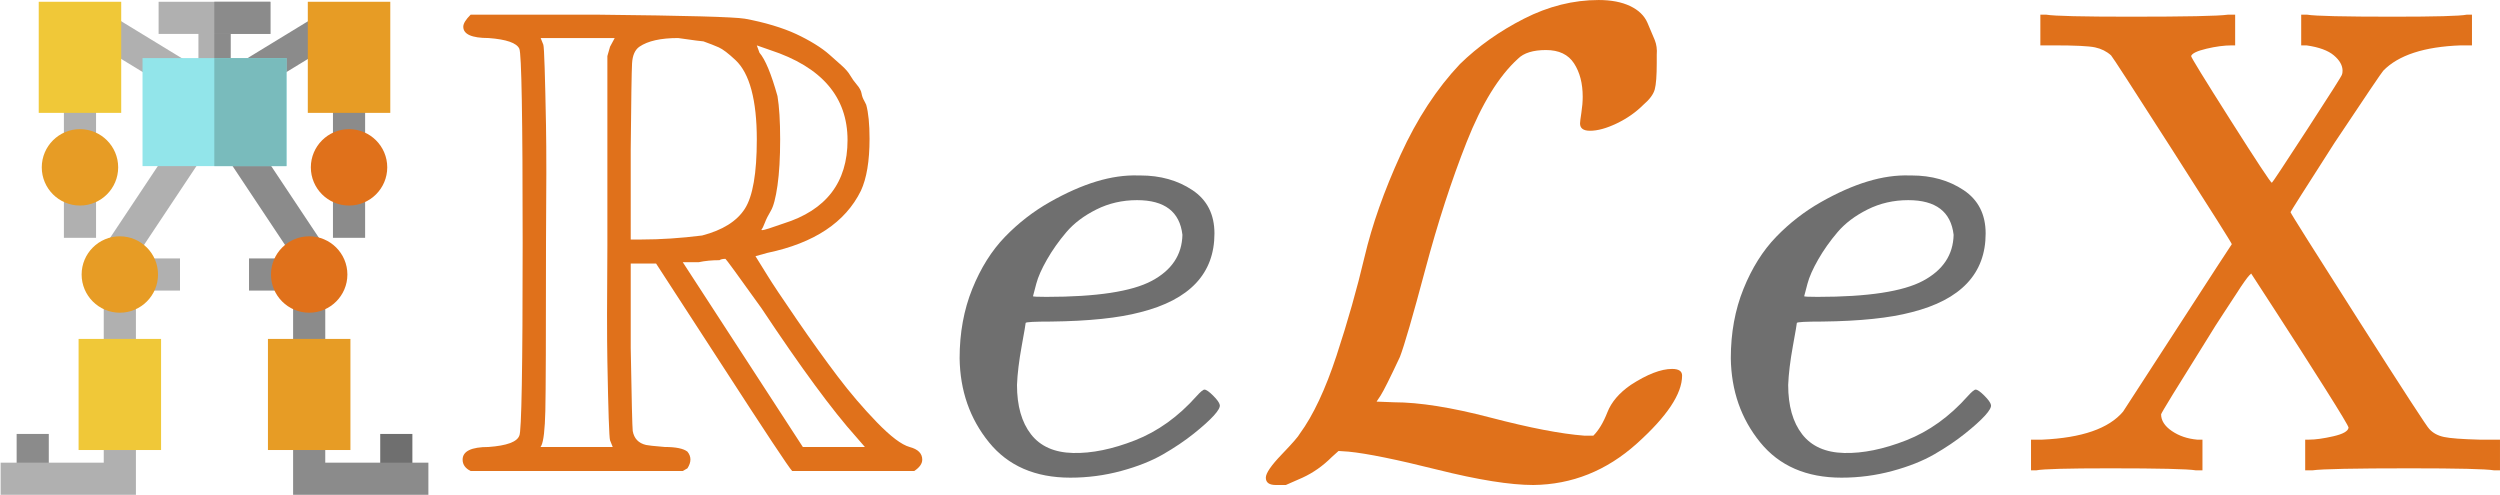 <?xml version="1.0" encoding="UTF-8" standalone="no"?>
<svg
   width="495.068"
   height="97.989"
   viewBox="0 -1459.3 27352.585 5413.471"
   version="1.1"
   id="svg147"
   sodipodi:docname="relex_logo.svg"
   inkscape:version="1.1.1 (3bf5ae0d25, 2021-09-20)"
   xmlns:inkscape="http://www.inkscape.org/namespaces/inkscape"
   xmlns:sodipodi="http://sodipodi.sourceforge.net/DTD/sodipodi-0.dtd"
   xmlns:xlink="http://www.w3.org/1999/xlink"
   xmlns="http://www.w3.org/2000/svg"
   xmlns:svg="http://www.w3.org/2000/svg">
  <sodipodi:namedview
     id="namedview149"
     pagecolor="#ffffff"
     bordercolor="#666666"
     borderopacity="1.0"
     inkscape:pageshadow="2"
     inkscape:pageopacity="0.0"
     inkscape:pagecheckerboard="0"
     showgrid="false"
     fit-margin-top="0"
     fit-margin-left="0"
     fit-margin-right="0"
     fit-margin-bottom="0"
     inkscape:zoom="2.0526349"
     inkscape:cx="124.47416"
     inkscape:cy="91.589596"
     inkscape:window-width="2100"
     inkscape:window-height="1224"
     inkscape:window-x="-9"
     inkscape:window-y="24"
     inkscape:window-maximized="1"
     inkscape:current-layer="g141" />
  <defs
     id="defs113">
    <path
       id="MJX-4-TEX-D-52"
       d="m 17,665 q 0,7 11,18 h 193 q 194,-2 218,-6 22,-4 42,-10 20,-6 35,-13 15,-7 28,-15 13,-8 22,-16 9,-8 18,-16 9,-8 13,-15 4,-7 10,-14 6,-7 7,-13 1,-6 4,-11 l 3,-6 q 5,-18 5,-51 0,-50 -13,-78 -35,-71 -140,-93 l -18,-5 q 7,-11 18,-29 11,-18 44,-66 33,-48 61,-85 28,-37 59,-69 31,-32 49,-37 19,-5 19,-19 0,-9 -12,-17 H 510 Q 503,6 404,159 L 306,310 H 268 V 183 q 2,-116 3,-124 3,-17 20,-21 4,-1 28,-3 25,0 34,-7 9,-11 0,-25 l -7,-4 H 28 q -12,6 -12,17 0,19 39,19 41,3 46,17 5,8 5,289 0,281 -5,291 -6,13 -46,16 -38,0 -38,17 z M 241,35 q -3,7 -4,10 -1,3 -2,33 -1,30 -2,85 -1,55 0,174 v 284 l 4,14 7,13 H 133 q 3,-7 4,-10 1,-3 2,-35 1,-32 2,-86 1,-54 0,-176 0,-210 -1,-252 -1,-42 -6,-52 -1,-1 -1,-2 z m 216,461 q 0,44 -8,74 -8,30 -24,45 -16,15 -25,19 -9,4 -23,9 -3,0 -38,5 -39,0 -58,-13 -10,-7 -11,-25 -1,-18 -2,-129 V 346 h 16 q 43,0 91,6 46,12 64,40 18,28 18,104 z m 35,41 q 0,0 0,-41 0,-41 -4,-69 -4,-28 -10,-38 -6,-10 -9,-18 -3,-8 -5,-10 0,-1 1,-1 4,0 32,10 96,30 96,125 0,97 -116,135 l -20,7 4,-11 q 13,-15 27,-65 4,-24 4,-65 z M 464,243 q -53,74 -54,74 -6,0 -9,-2 -17,0 -31,-3 H 346 L 526,35 h 93 l -13,15 q -53,59 -142,193 z" />
    <path
       id="MJX-4-TEX-I-65"
       d="m 39,168 q 0,57 19,104 19,47 49,78 30,31 67,52 37,21 70,31 33,10 63,9 h 3 q 45,0 78,-22 33,-22 33,-65 0,-90 -111,-118 -49,-13 -134,-14 -37,0 -38,-2 0,-2 -6,-35 -6,-33 -7,-58 0,-47 21,-74 21,-27 63,-28 42,-1 93,19 51,20 92,66 9,10 12,10 4,0 13,-9 9,-9 10,-14 1,-5 -9,-16 Q 410,71 390,55 370,39 344,24 318,9 281,-1 244,-11 205,-11 126,-11 83,42 40,95 39,168 Z m 334,185 q -6,52 -68,52 -33,0 -61,-14 -28,-14 -45,-34 -17,-20 -29,-41 -12,-21 -16,-36 -4,-15 -5,-19 0,-1 20,-1 113,0 158,24 45,24 46,69 z" />
    <path
       id="MJX-4-TEX-C-4C"
       d="m 62,-22 q 0,0 -15,0 -15,0 -15,11 0,10 24,35 24,25 27,31 30,41 55,117 25,76 42,148 17,72 54,153 37,81 89,136 41,40 96,68 55,28 112,28 28,0 47,-9 19,-9 26,-25 7,-16 11,-26 4,-10 3,-22 v -12 q 0,-29 -3,-40 -3,-11 -17,-23 -17,-17 -40,-28 -23,-11 -40,-11 -15,0 -15,11 0,3 2,16 2,13 2,24 0,30 -13,50 -13,20 -42,20 -29,0 -42,-13 Q 367,578 333,492 299,406 271,301 243,196 233,170 211,123 204,112 l -6,-9 26,-1 q 57,0 145,-23 88,-23 140,-27 h 14 q 12,12 21,35 9,23 35,41 37,24 62,24 15,0 15,-10 0,-41 -68,-102 -68,-61 -155,-62 -52,0 -144,23 -92,23 -133,27 l -15,1 -10,-9 Q 111,0 87,-11 Z" />
    <path
       id="MJX-4-TEX-N-58"
       d="M 270,0 Q 252,3 141,3 46,3 31,0 h -8 v 46 h 17 q 89,4 121,42 4,6 83,128 79,122 80,123 0,2 -89,141 -89,139 -92,142 -10,9 -24,12 -14,3 -62,3 H 37 v 46 h 9 q 18,-3 126,-3 125,0 146,3 h 11 v -46 h -5 q -17,0 -38,-5 -21,-5 -23,-11 0,-3 59,-96 59,-93 62,-94 1,0 53,80 52,80 52,82 1,2 1,6 0,12 -13,23 -13,11 -41,15 h -8 v 46 h 9 q 18,-3 129,-3 95,0 110,3 h 8 V 637 H 667 Q 585,634 551,599 548,596 478,491 412,388 412,387 412,385 514,225 616,65 620,62 q 8,-9 22,-12 14,-3 53,-4 h 31 V 0 h -9 Q 699,3 591,3 466,3 445,0 h -11 v 46 h 6 q 14,0 36,5 22,5 23,13 0,3 -36,60 -36,57 -73,114 l -37,57 -3,-3 q -2,-2 -7,-9 -5,-7 -12,-18 -7,-11 -19,-29 Q 300,218 286,195 219,88 218,84 218,70 234,59 250,48 272,46 h 8 V 0 Z" />
  </defs>
  <g
     stroke="currentColor"
     fill="currentColor"
     stroke-width="0"
     transform="matrix(1,0,0,-1,11200.004,1939.14)"
     id="g145">
    <g
       data-mml-node="math"
       id="g143">
      <g
         data-mml-node="mstyle"
         transform="scale(2.07)"
         id="g141">
        <g
           data-mml-node="mi"
           id="g117"
           style="fill:#e0711b;fill-opacity:1"
           transform="matrix(3.526,0,0,3.526,-3021.885,-844.05)">
          <use
             xlink:href="#MJX-4-TEX-D-52"
             id="use115"
             style="fill:#e0711b;fill-opacity:1"
             x="0"
             y="0"
             width="100%"
             height="100%" />
        </g>
        <g
           id="g634"
           transform="matrix(2.425,0,0,2.425,-26969.714,-716.839)"
           style="stroke:#e0711b;stroke-opacity:1">
          <rect
             x="9719.075"
             y="-26.841"
             style="fill:#6f6f6f;stroke:#e0711b;stroke-width:0;stroke-opacity:1"
             width="70.088"
             height="97.677"
             id="rect2"
             transform="scale(1,-1)" />
          <g
             id="g20"
             transform="matrix(2.099,0,0,-2.099,8820.54,968.807)"
             style="stroke:#e0711b;stroke-opacity:1">
            <rect
               x="288.447"
               y="35.702"
               transform="matrix(0.854,-0.521,0.521,0.854,21.347,180.747)"
               style="fill:#8b8b8b;stroke:#e0711b;stroke-opacity:1"
               width="87.522"
               height="33.393"
               id="rect4" />
            <rect
               x="379.002"
               y="98.671"
               style="fill:#8b8b8b;stroke:#e0711b;stroke-opacity:1"
               width="33.391"
               height="50.287"
               id="rect6" />
            <rect
               x="379.002"
               y="194.827"
               style="fill:#8b8b8b;stroke:#e0711b;stroke-opacity:1"
               width="33.391"
               height="50.287"
               id="rect8" />
            <polygon
               style="fill:#8b8b8b;stroke:#e0711b;stroke-opacity:1"
               points="337.616,512 478.091,512 478.091,478.609 371.007,478.609 371.007,448.769 337.616,448.769 "
               id="polygon10" />
            <rect
               x="291.84"
               y="266.518"
               style="fill:#8b8b8b;stroke:#e0711b;stroke-opacity:1"
               width="39.502"
               height="33.391"
               id="rect12" />
            <rect
               x="337.619"
               y="306.187"
               style="fill:#8b8b8b;stroke:#e0711b;stroke-opacity:1"
               width="33.391"
               height="60.605"
               id="rect14" />
            <rect
               x="302.257"
               y="143.262"
               transform="matrix(0.833,-0.554,0.554,0.833,-61.309,211.335)"
               style="fill:#8b8b8b;stroke:#e0711b;stroke-opacity:1"
               width="33.391"
               height="127.657"
               id="rect16" />
            <rect
               x="50.532"
               y="448.768"
               style="fill:#8b8b8b;stroke:#e0711b;stroke-opacity:1"
               width="33.391"
               height="46.535"
               id="rect18" />
          </g>
          <g
             id="g32"
             transform="matrix(2.099,0,0,-2.099,8820.54,968.807)"
             style="stroke:#e0711b;stroke-opacity:1">
            <rect
               x="136.034"
               y="35.699"
               transform="matrix(-0.854,-0.521,0.521,-0.854,305.965,190.787)"
               style="fill:#b0b0b0;stroke:#e0711b;stroke-opacity:1"
               width="87.522"
               height="33.393"
               id="rect22" />
            <rect
               x="99.606"
               y="98.671"
               style="fill:#b0b0b0;stroke:#e0711b;stroke-opacity:1"
               width="33.391"
               height="50.287"
               id="rect24" />
            <rect
               x="99.606"
               y="194.827"
               style="fill:#b0b0b0;stroke:#e0711b;stroke-opacity:1"
               width="33.391"
               height="50.287"
               id="rect26" />
            <polygon
               style="fill:#b0b0b0;stroke:#e0711b;stroke-opacity:1"
               points="174.384,512 33.909,512 33.909,478.609 140.993,478.609 140.993,448.769 174.384,448.769 "
               id="polygon28" />
            <rect
               x="239.304"
               y="16.696"
               style="fill:#b0b0b0;stroke:#e0711b;stroke-opacity:1"
               width="33.391"
               height="58.49"
               id="rect30" />
          </g>
          <rect
             x="9357.465"
             y="-933.762"
             style="fill:#8b8b8b;stroke:#e0711b;stroke-width:0;stroke-opacity:1"
             width="35.461"
             height="122.771"
             id="rect34"
             transform="scale(1,-1)" />
          <rect
             x="9236.049"
             style="fill:#b0b0b0;stroke:#e0711b;stroke-width:0;stroke-opacity:1"
             width="243.674"
             height="70.088"
             id="rect36"
             y="-968.807"
             transform="scale(1,-1)" />
          <rect
             x="9357.465"
             style="fill:#8b8b8b;stroke:#e0711b;stroke-width:0;stroke-opacity:1"
             width="122.259"
             height="70.088"
             id="rect38"
             y="-968.807"
             transform="scale(1,-1)" />
          <g
             id="g46"
             transform="matrix(2.099,0,0,-2.099,8820.54,968.807)"
             style="stroke:#e0711b;stroke-opacity:1">
            <rect
               x="180.658"
               y="266.518"
               style="fill:#b0b0b0;stroke:#e0711b;stroke-opacity:1"
               width="39.502"
               height="33.391"
               id="rect40" />
            <rect
               x="140.989"
               y="306.187"
               style="fill:#b0b0b0;stroke:#e0711b;stroke-opacity:1"
               width="33.391"
               height="60.605"
               id="rect42" />
            <rect
               x="176.356"
               y="143.274"
               transform="matrix(-0.833,-0.554,0.554,-0.833,239.071,486.464)"
               style="fill:#b0b0b0;stroke:#e0711b;stroke-opacity:1"
               width="33.391"
               height="127.657"
               id="rect44" />
          </g>
          <path
             style="fill:#92e5ea;stroke:#e0711b;stroke-width:0;stroke-opacity:1"
             d="m 9514.769,610.599 h -313.768 v 235.427 h 313.768 z"
             id="path48" />
          <path
             style="fill:#79bbbc;stroke:#e0711b;stroke-width:0;stroke-opacity:1"
             d="m 9514.769,610.599 h -157.299 v 235.427 h 157.299 z"
             id="path50" />
          <g
             id="g56"
             transform="matrix(2.099,0,0,-2.099,8820.54,968.807)"
             style="stroke:#e0711b;stroke-opacity:1">
            <path
               style="fill:#f0c838;stroke:#e0711b;stroke-opacity:1"
               d="M 200.516,465.465 H 114.86 V 350.096 h 85.656 z"
               id="path52" />
            <path
               style="fill:#f0c838;stroke:#e0711b;stroke-opacity:1"
               d="M 159.126,115.369 H 73.47 V 0 h 85.656 z"
               id="path54" />
          </g>
          <g
             id="g66"
             transform="matrix(2.099,0,0,-2.099,8820.54,968.807)"
             style="stroke:#e0711b;stroke-opacity:1">
            <path
               style="fill:#e79c25;stroke:#e0711b;stroke-opacity:1"
               d="m 116.299,211.602 c -21.874,0 -39.669,-17.795 -39.669,-39.669 0,-21.874 17.795,-39.67 39.669,-39.67 21.874,0 39.669,17.795 39.669,39.67 -10e-4,21.873 -17.796,39.669 -39.669,39.669 z"
               id="path58" />
            <path
               style="fill:#e79c25;stroke:#e0711b;stroke-opacity:1"
               d="m 157.688,322.883 c -21.874,0 -39.669,-17.795 -39.669,-39.669 0,-21.874 17.795,-39.669 39.669,-39.669 21.874,0 39.669,17.795 39.669,39.669 0,21.874 -17.795,39.669 -39.669,39.669 z"
               id="path60" />
            <path
               style="fill:#e79c25;stroke:#e0711b;stroke-opacity:1"
               d="M 311.484,350.096 H 397.14 V 465.465 H 311.484 Z"
               id="path62" />
            <path
               style="fill:#e79c25;stroke:#e0711b;stroke-opacity:1"
               d="M 352.874,0 H 438.53 V 115.369 H 352.874 Z"
               id="path64" />
          </g>
          <g
             id="g72"
             transform="matrix(2.099,0,0,-2.099,8820.54,968.807)"
             style="stroke:#e0711b;stroke-opacity:1">
            <path
               style="fill:#e0711b;stroke:#e0711b;stroke-opacity:1"
               d="m 356.033,171.934 c 0,-21.874 17.795,-39.67 39.669,-39.67 21.874,0 39.669,17.795 39.669,39.67 0,21.872 -17.795,39.669 -39.669,39.669 -21.874,0 -39.669,-17.797 -39.669,-39.669 z"
               id="path68" />
            <path
               style="fill:#e0711b;stroke:#e0711b;stroke-opacity:1"
               d="m 314.644,283.214 c 0,-21.872 17.795,-39.669 39.669,-39.669 21.874,0 39.669,17.795 39.669,39.669 0,21.874 -17.795,39.669 -39.669,39.669 -21.874,0 -39.669,-17.796 -39.669,-39.669 z"
               id="path70" />
          </g>
        </g>
        <g
           data-mml-node="mi"
           transform="matrix(3.526,0,0,3.526,-476.056,-844.05)"
           id="g123"
           style="fill:#6f6f6f;fill-opacity:1">
          <use
             xlink:href="#MJX-4-TEX-I-65"
             id="use121"
             style="fill:#6f6f6f;fill-opacity:1"
             x="0"
             y="0"
             width="100%"
             height="100%" />
        </g>
        <g
           data-mml-node="TeXAtom"
           transform="matrix(3.526,0,0,3.526,1167.097,-844.05)"
           id="g129"
           style="fill:#e0711b;fill-opacity:1">
          <g
             data-mml-node="mi"
             id="g127"
             style="fill:#e0711b;fill-opacity:1">
            <use
               xlink:href="#MJX-4-TEX-C-4C"
               id="use125"
               style="fill:#e0711b;fill-opacity:1"
               x="0"
               y="0"
               width="100%"
               height="100%" />
          </g>
        </g>
        <g
           data-mml-node="mi"
           transform="matrix(3.526,0,0,3.526,3600.093,-844.05)"
           id="g133"
           style="fill:#6f6f6f;fill-opacity:1">
          <use
             xlink:href="#MJX-4-TEX-I-65"
             id="use131"
             style="fill:#6f6f6f;fill-opacity:1"
             x="0"
             y="0"
             width="100%"
             height="100%" />
        </g>
        <g
           data-mml-node="TeXAtom"
           transform="matrix(3.526,0,0,3.526,5243.246,-844.05)"
           id="g139"
           style="fill:#e0711b;fill-opacity:1">
          <g
             data-mml-node="mi"
             id="g137"
             style="fill:#e0711b;fill-opacity:1">
            <use
               xlink:href="#MJX-4-TEX-N-58"
               id="use135"
               style="fill:#e0711b;fill-opacity:1"
               x="0"
               y="0"
               width="100%"
               height="100%" />
          </g>
        </g>
      </g>
    </g>
  </g>
</svg>
